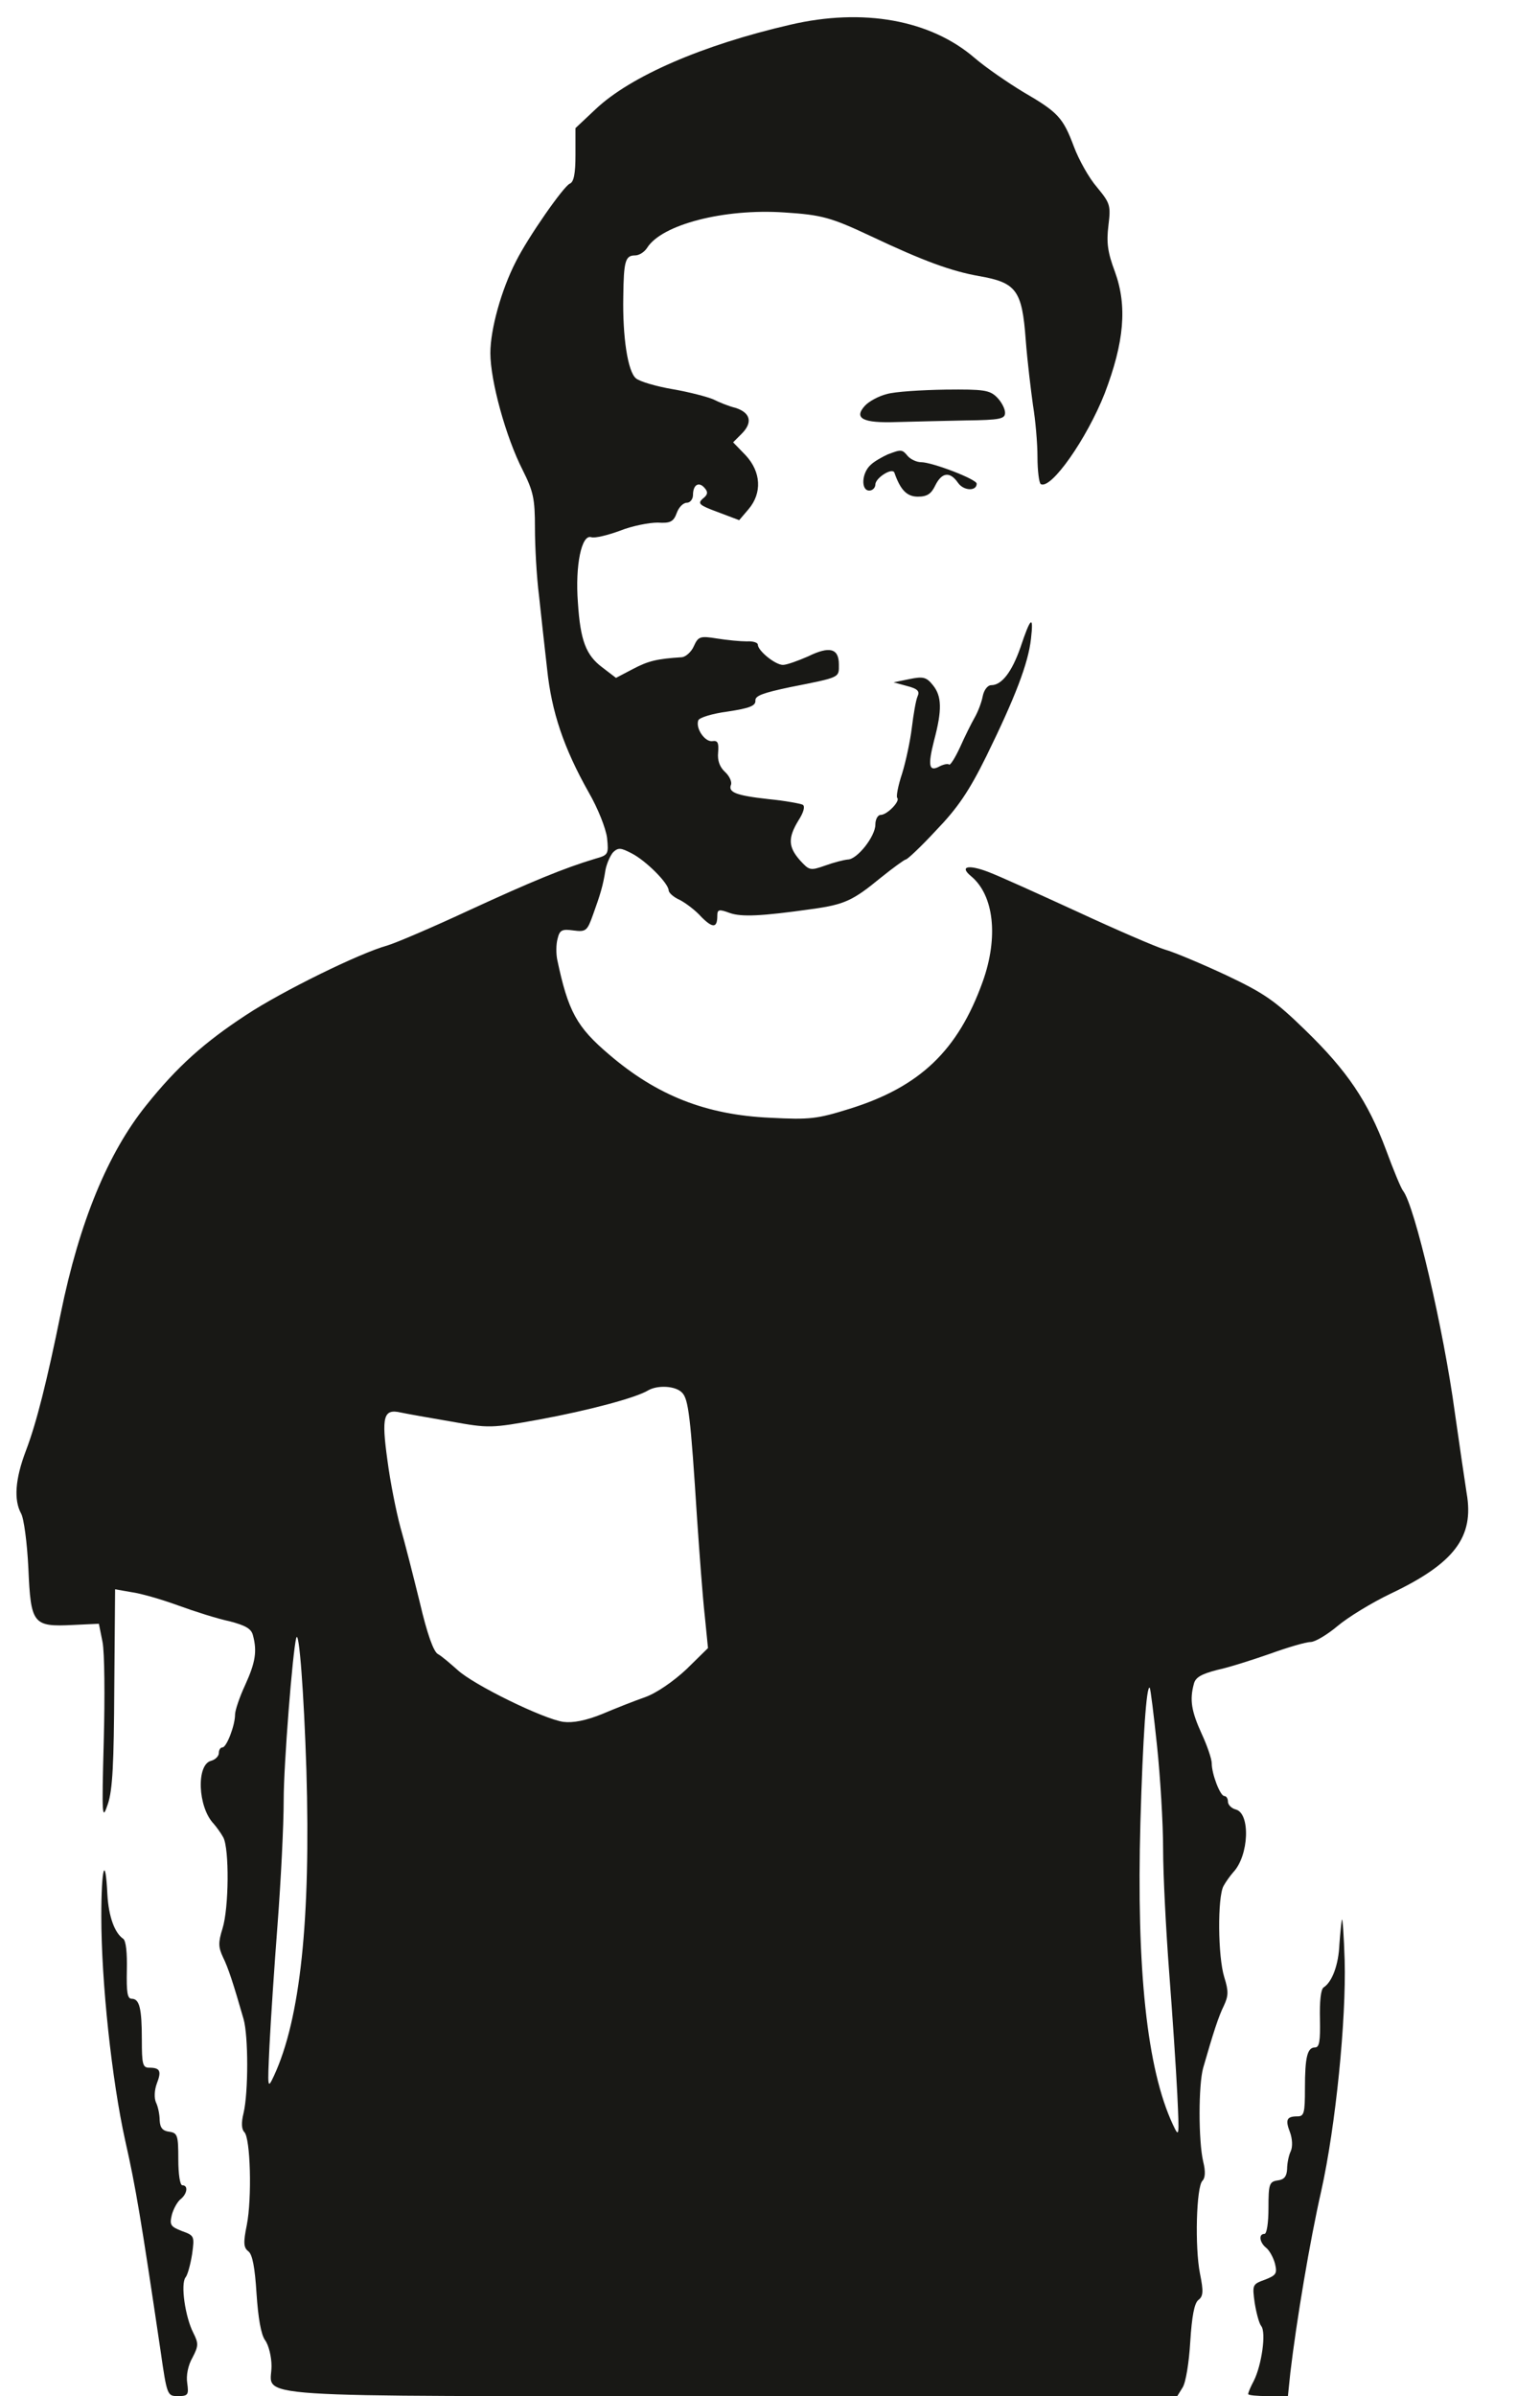 <?xml version="1.0" standalone="no"?>
<!DOCTYPE svg PUBLIC "-//W3C//DTD SVG 20010904//EN"
 "http://www.w3.org/TR/2001/REC-SVG-20010904/DTD/svg10.dtd">
<svg version="1.0" xmlns="http://www.w3.org/2000/svg"
 width="380pt" height="591pt" viewBox="0 0 380 591"
 preserveAspectRatio="xMidYMid meet">
<g transform="translate(0,591) scale(0.1,-0.1)"
fill="#181815" stroke="none">
<path d="M1950 5849 c-217 -50 -394 -127 -480 -208 l-50 -47 0 -66 c0 -46 -4
-67 -14 -71 -15 -6 -103 -132 -133 -192 -36 -70 -63 -167 -63 -226 0 -68 38
-207 80 -289 26 -52 30 -70 30 -142 0 -45 4 -120 10 -167 5 -47 14 -129 20
-181 11 -106 41 -195 103 -305 22 -38 42 -88 45 -112 4 -40 3 -42 -29 -51 -77
-23 -159 -57 -311 -127 -88 -41 -179 -80 -202 -87 -69 -19 -260 -113 -348
-171 -104 -68 -171 -128 -247 -223 -95 -118 -165 -288 -211 -513 -34 -167 -60
-271 -86 -339 -27 -71 -30 -122 -12 -155 7 -12 15 -73 18 -135 6 -138 11 -145
110 -140 l64 3 9 -45 c5 -25 6 -135 3 -245 -5 -187 -4 -197 10 -155 12 35 15
101 16 287 l2 243 40 -7 c23 -3 75 -18 116 -33 41 -15 98 -33 127 -39 38 -10
53 -18 57 -34 11 -40 6 -68 -19 -123 -14 -30 -25 -63 -25 -73 0 -27 -21 -81
-31 -81 -5 0 -9 -6 -9 -14 0 -7 -8 -16 -19 -19 -37 -9 -33 -114 6 -155 7 -8
18 -23 24 -34 15 -28 14 -174 -2 -225 -11 -35 -10 -46 1 -70 13 -26 26 -66 51
-153 12 -42 12 -181 0 -232 -6 -24 -5 -40 2 -47 15 -15 19 -163 6 -229 -9 -44
-8 -56 4 -65 10 -8 16 -40 20 -104 4 -60 11 -101 21 -115 9 -12 16 -41 16 -64
0 -80 -99 -74 1136 -74 l1099 0 13 21 c8 12 16 62 19 113 4 63 10 95 20 103
12 9 13 21 4 65 -13 66 -9 214 6 229 7 7 8 23 2 47 -12 51 -12 190 0 232 25
87 38 127 51 153 11 24 12 35 1 70 -16 51 -17 197 -2 225 6 11 17 26 24 34 39
41 43 146 6 155 -11 3 -19 12 -19 19 0 8 -4 14 -9 14 -10 0 -31 54 -31 81 0
10 -11 43 -25 73 -25 55 -30 83 -19 123 4 16 19 24 57 34 29 6 88 25 131 40
44 16 89 29 100 29 11 0 41 18 66 39 26 22 85 58 131 80 158 75 207 140 188
248 -5 32 -18 121 -29 198 -28 207 -99 511 -128 548 -5 6 -24 52 -42 101 -45
120 -96 195 -199 295 -75 73 -101 91 -196 136 -60 28 -129 57 -151 63 -23 7
-120 49 -215 93 -96 44 -195 89 -222 99 -48 18 -70 13 -41 -11 57 -47 68 -151
29 -260 -61 -170 -155 -260 -329 -314 -80 -25 -98 -27 -195 -22 -159 7 -280
55 -398 156 -80 68 -101 106 -128 234 -3 15 -3 38 1 52 5 21 11 24 39 20 31
-4 34 -1 48 38 18 50 25 72 31 111 3 16 12 36 19 44 13 12 19 11 46 -3 35 -18
90 -73 91 -91 0 -6 12 -17 28 -24 15 -8 39 -26 53 -42 28 -28 39 -27 39 3 0
16 4 17 31 7 29 -10 77 -8 204 10 79 11 100 21 167 76 31 25 60 46 63 46 4 0
38 32 75 72 53 55 81 96 124 183 71 145 103 228 110 289 7 61 -1 54 -26 -21
-21 -60 -46 -93 -72 -93 -9 0 -18 -12 -21 -27 -3 -16 -12 -39 -20 -53 -8 -14
-24 -46 -36 -73 -12 -26 -24 -45 -27 -43 -2 3 -13 1 -23 -4 -27 -15 -30 1 -14
64 20 75 19 109 -3 136 -16 20 -24 22 -58 15 l-39 -8 33 -9 c27 -7 32 -13 26
-26 -4 -9 -10 -44 -14 -77 -4 -33 -15 -84 -24 -113 -10 -30 -15 -57 -12 -60 8
-8 -25 -42 -41 -42 -7 0 -13 -11 -13 -24 0 -29 -45 -86 -68 -86 -10 -1 -34 -7
-56 -15 -37 -13 -39 -12 -62 13 -29 33 -30 55 -4 98 13 20 17 35 11 39 -6 3
-44 10 -85 14 -81 9 -100 17 -92 36 2 7 -4 21 -15 31 -13 12 -19 28 -17 48 2
24 -1 30 -14 28 -18 -3 -42 31 -35 51 2 7 35 17 73 22 53 8 69 14 68 27 -1 12
19 19 85 33 126 25 121 23 121 56 0 40 -23 46 -76 20 -25 -11 -53 -21 -62 -21
-19 0 -62 35 -62 50 0 5 -12 9 -27 8 -16 0 -48 3 -73 7 -43 7 -47 5 -58 -19
-6 -14 -20 -26 -29 -27 -62 -4 -83 -9 -121 -29 l-42 -22 -34 26 c-40 30 -54
66 -60 160 -7 91 9 169 33 161 9 -3 41 5 71 16 30 12 72 20 93 20 31 -2 39 2
47 24 5 14 16 25 25 25 8 0 15 9 15 19 0 26 15 34 29 17 9 -10 7 -17 -5 -26
-13 -12 -9 -16 37 -33 l53 -20 23 27 c34 40 31 92 -7 133 l-31 32 21 21 c28
28 22 52 -15 64 -17 4 -41 14 -55 21 -14 6 -59 18 -100 25 -41 7 -82 19 -91
27 -20 17 -33 102 -31 202 1 87 5 101 29 101 10 0 23 8 30 19 36 57 189 97
338 87 93 -6 115 -12 215 -59 129 -61 198 -86 266 -98 92 -16 106 -35 115
-157 4 -53 13 -126 18 -162 6 -36 11 -93 11 -127 0 -34 4 -64 8 -67 25 -15
114 112 158 224 48 126 56 215 25 300 -18 48 -21 72 -16 113 6 50 5 55 -28 95
-20 23 -45 68 -57 100 -27 72 -39 85 -125 135 -38 23 -92 60 -120 84 -109 94
-275 124 -455 82z m-267 -3374 c16 -16 21 -60 37 -310 6 -88 14 -196 19 -240
l8 -80 -53 -52 c-32 -30 -74 -59 -102 -69 -26 -9 -74 -28 -107 -42 -40 -16
-71 -22 -95 -19 -49 7 -221 91 -261 128 -18 16 -39 34 -48 39 -11 5 -27 50
-45 127 -16 65 -37 148 -48 186 -10 37 -25 111 -32 165 -15 108 -10 128 33
118 14 -3 70 -13 123 -22 95 -17 99 -17 220 5 119 22 237 53 268 72 23 13 67
11 83 -6z m-927 -930 c11 -370 -15 -615 -80 -755 -16 -34 -16 -32 -11 75 3 61
12 196 20 300 8 105 15 242 15 305 0 88 22 366 31 400 7 24 19 -137 25 -325z
m2099 59 c8 -76 15 -191 15 -254 0 -63 7 -200 15 -305 8 -104 17 -239 20 -300
5 -107 5 -109 -11 -75 -64 137 -90 384 -80 745 6 210 15 340 23 332 2 -2 10
-67 18 -143z"/>
<path d="M2188 4938 c-20 -5 -44 -18 -54 -29 -28 -31 -5 -43 79 -40 39 1 116
3 170 4 86 1 97 4 97 19 0 10 -9 27 -20 38 -18 18 -33 20 -127 19 -60 -1 -125
-5 -145 -11z"/>
<path d="M2190 4789 c-13 -6 -33 -17 -42 -26 -22 -20 -24 -63 -3 -63 8 0 15 7
15 15 0 16 42 43 47 29 15 -43 31 -59 58 -59 23 0 33 7 43 28 16 32 36 35 56
6 14 -20 46 -21 46 -2 0 11 -110 53 -137 53 -11 0 -26 7 -33 15 -14 17 -16 17
-50 4z"/>
<path d="M250 1184 c0 -164 26 -405 59 -554 26 -115 39 -193 87 -517 16 -112
17 -113 43 -113 25 0 27 3 23 32 -3 19 2 44 13 63 15 29 15 35 2 61 -20 39
-32 121 -19 137 5 6 12 32 16 57 6 44 6 46 -25 57 -28 11 -31 15 -25 40 4 15
14 33 22 39 16 13 19 34 4 34 -6 0 -10 28 -10 64 0 59 -2 65 -22 68 -17 2 -23
10 -24 28 0 14 -4 34 -9 44 -5 11 -4 31 2 47 12 31 8 39 -19 39 -16 0 -18 9
-18 69 0 78 -6 101 -25 101 -11 0 -13 17 -12 70 1 43 -2 73 -9 78 -21 14 -36
55 -39 109 -5 102 -15 66 -15 -53z"/>
<path d="M3311 1175 c-1 -5 -4 -33 -6 -61 -2 -50 -18 -93 -39 -106 -7 -5 -10
-35 -9 -78 1 -53 -1 -70 -12 -70 -19 0 -25 -23 -25 -101 0 -60 -2 -69 -18 -69
-27 0 -31 -8 -19 -39 6 -16 7 -36 2 -47 -5 -10 -9 -30 -9 -44 -1 -18 -7 -26
-23 -28 -21 -3 -23 -9 -23 -68 0 -36 -4 -64 -10 -64 -15 0 -12 -21 4 -34 8 -6
18 -24 22 -39 6 -25 3 -29 -25 -40 -31 -11 -31 -13 -25 -57 4 -25 11 -51 16
-57 13 -16 1 -97 -18 -135 -8 -15 -14 -29 -14 -33 0 -3 22 -5 49 -5 l49 0 6
58 c15 127 48 324 76 447 36 161 62 424 58 570 -2 61 -5 106 -7 100z"/>
</g>
</svg>
